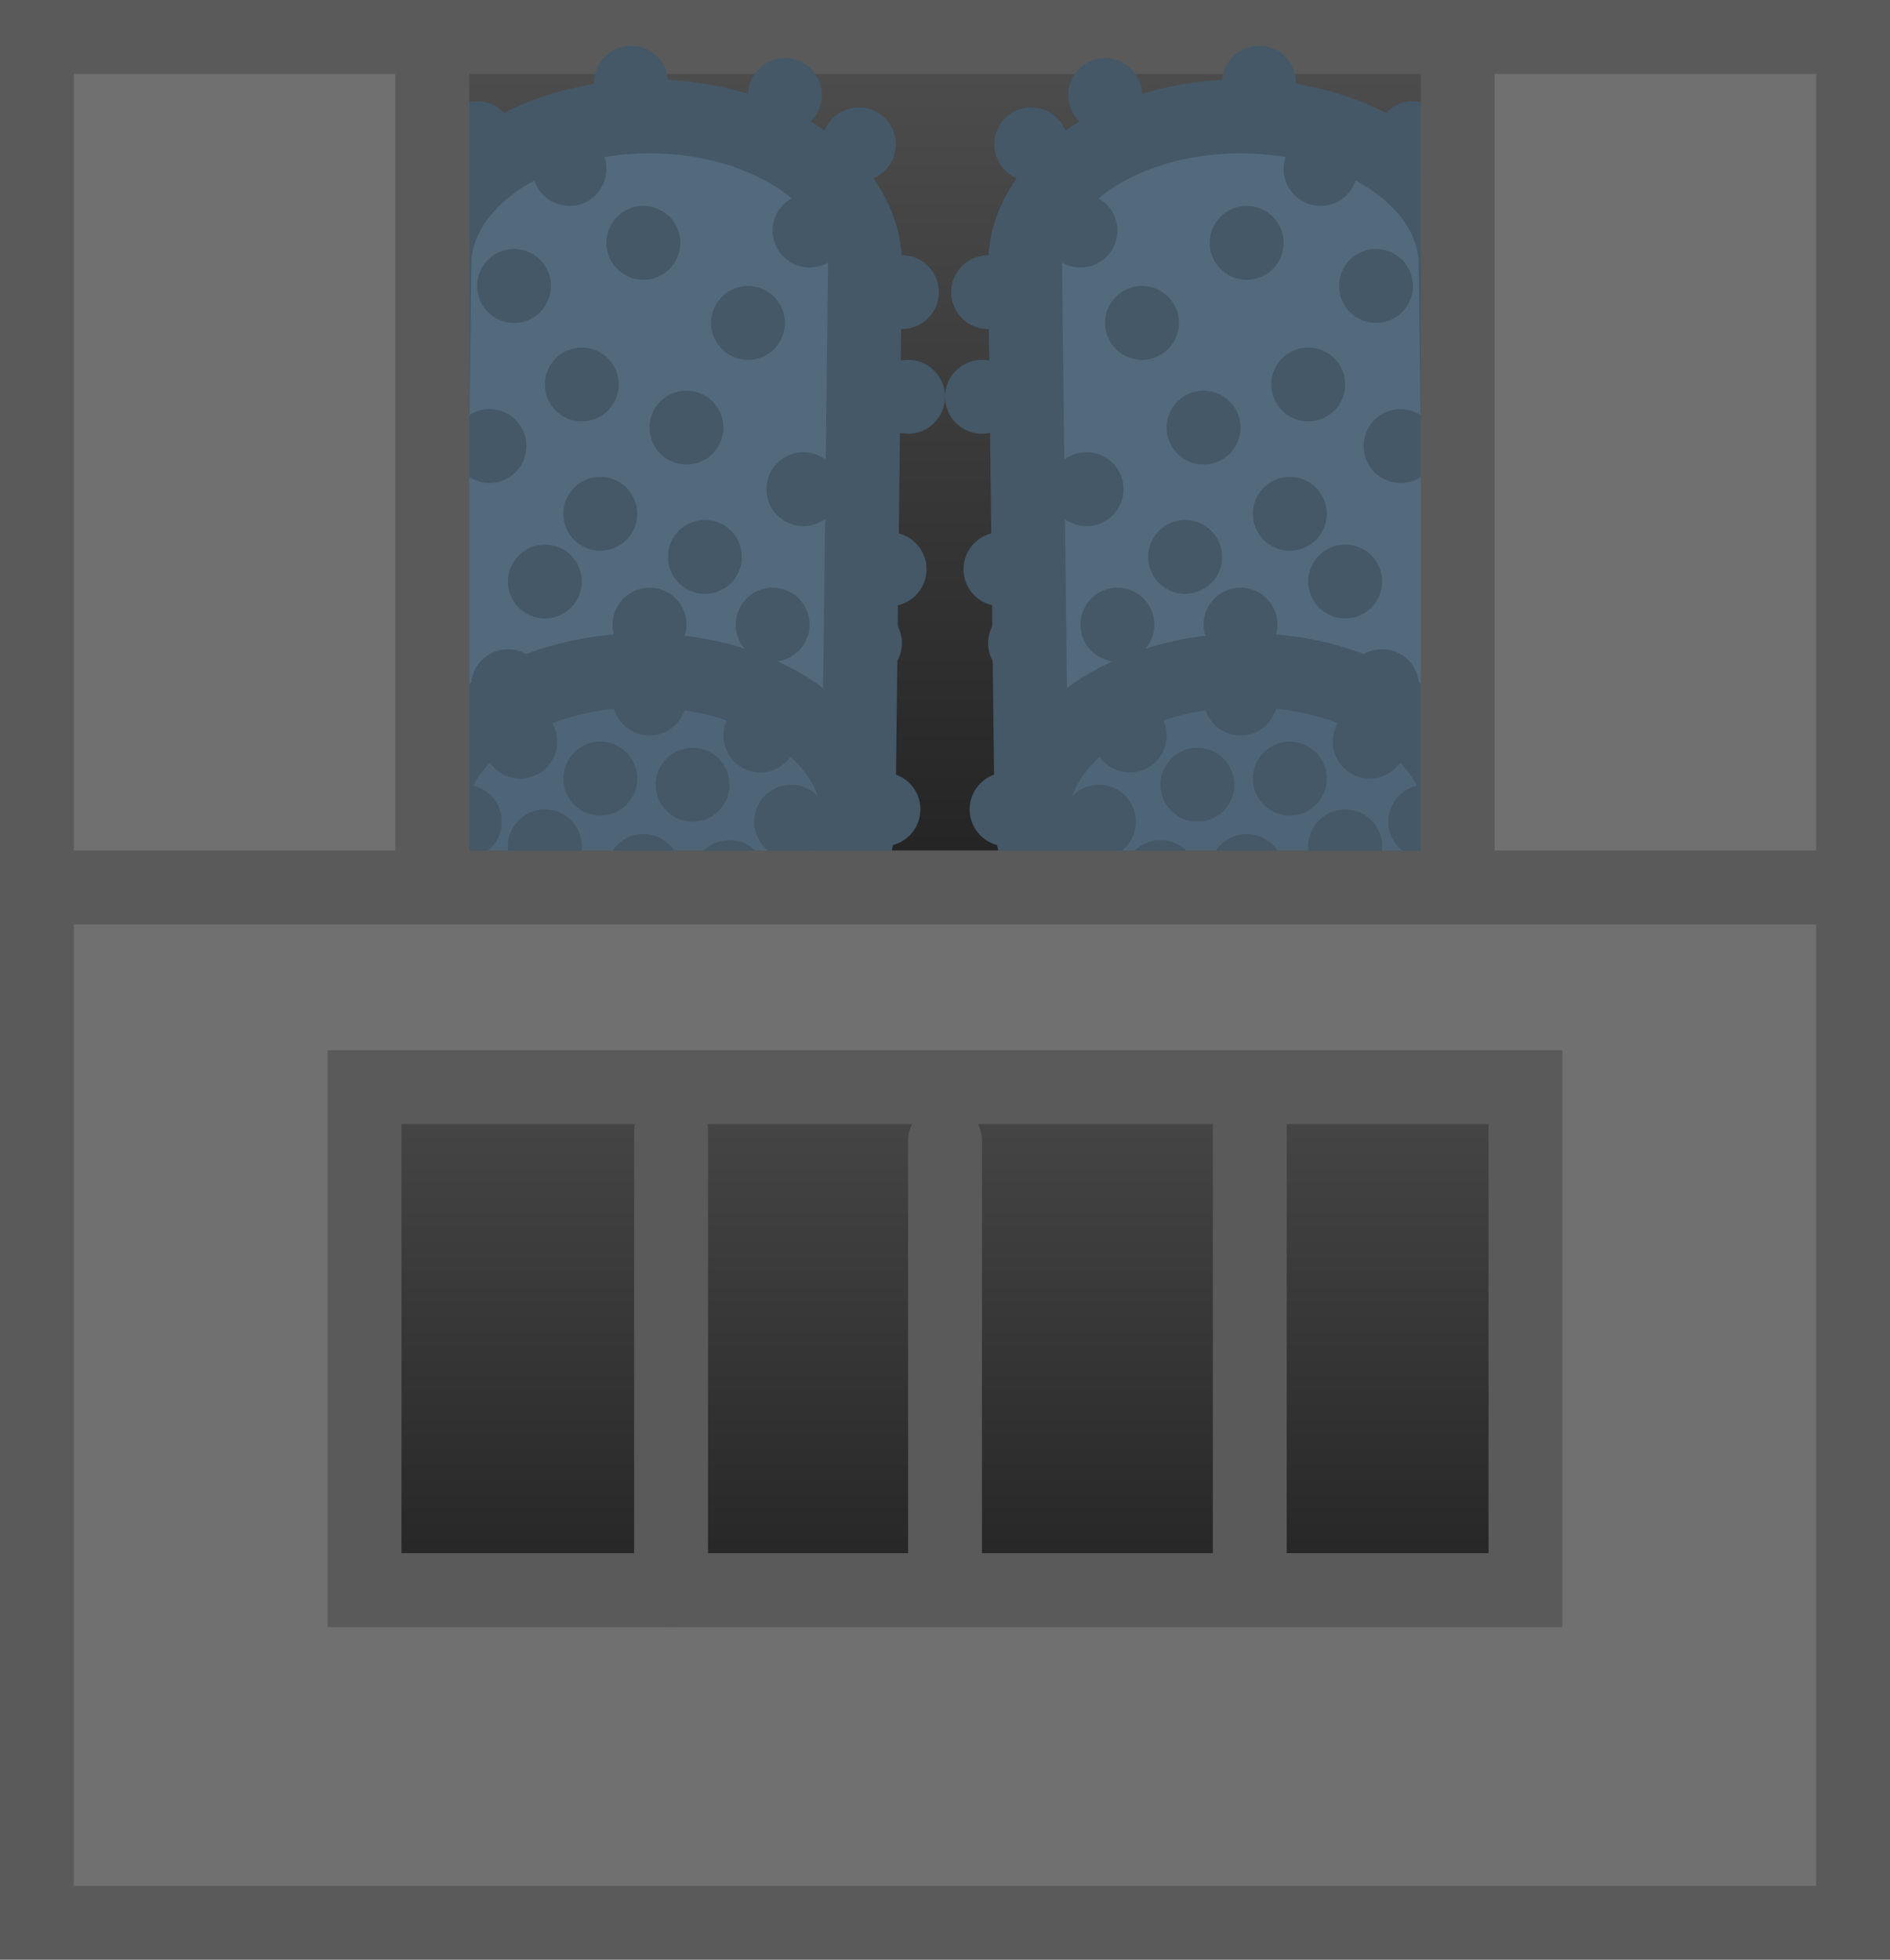<svg version="1.1" xmlns="http://www.w3.org/2000/svg" xmlns:xlink="http://www.w3.org/1999/xlink" width="38.375" height="39.782" viewBox="0,0,38.375,39.782"><defs><linearGradient x1="240" y1="160.32" x2="240" y2="177.586" gradientUnits="userSpaceOnUse" id="color-1"><stop offset="0" stop-color="#4e4e4e"/><stop offset="1" stop-color="#232323"/></linearGradient><linearGradient x1="240" y1="181.638" x2="240" y2="191.849" gradientUnits="userSpaceOnUse" id="color-2"><stop offset="0" stop-color="#474747"/><stop offset="1" stop-color="#252525"/></linearGradient></defs><g transform="translate(-220.812,-159.57)"><g data-paper-data="{&quot;isPaintingLayer&quot;:true}" fill-rule="nonzero" stroke-linejoin="miter" stroke-miterlimit="10" stroke-dasharray="" stroke-dashoffset="0" style="mix-blend-mode: normal"><path d="M221.562,177.586v-17.266h36.875v17.266z" fill="url(#color-1)" stroke="#5a5a5a" stroke-width="1.5" stroke-linecap="butt"/><path d="M238.375,164.944c0,1.663 -1.958,3.012 -4.372,3.012c-2.415,0 -4.372,-1.348 -4.372,-3.012c0,-1.663 1.958,-3.012 4.372,-3.012c2.415,0 4.372,1.348 4.372,3.012z" fill="#526a7c" stroke="#445867" stroke-width="1.5" stroke-linecap="butt"/><path d="M229.631,175.154v-10.21h8.027v10.21z" fill="#526a7c" stroke="none" stroke-width="0" stroke-linecap="butt"/><path d="M238.244,176.187c0,1.663 -1.958,3.012 -4.372,3.012c-2.415,0 -4.372,-1.348 -4.372,-3.012c0,-1.663 1.958,-3.012 4.372,-3.012c2.415,0 4.372,1.348 4.372,3.012z" fill="#4e6577" stroke="#445867" stroke-width="1.5" stroke-linecap="butt"/><path d="M229.631,164.944l-0.131,11.243" fill="none" stroke="#445867" stroke-width="1.5" stroke-linecap="round"/><path d="M238.375,164.944l-0.131,11.243" fill="none" stroke="#445867" stroke-width="1.5" stroke-linecap="round"/><path d="M228,166.125c0,-0.414 0.336,-0.75 0.75,-0.75c0.414,0 0.75,0.336 0.75,0.75c0,0.414 -0.336,0.75 -0.75,0.75c-0.414,0 -0.75,-0.336 -0.75,-0.75z" fill="#445867" stroke="none" stroke-width="0.5" stroke-linecap="butt"/><path d="M230,168.625c0,-0.414 0.336,-0.75 0.75,-0.75c0.414,0 0.75,0.336 0.75,0.75c0,0.414 -0.336,0.75 -0.75,0.75c-0.414,0 -0.75,-0.336 -0.75,-0.75z" fill="#445867" stroke="none" stroke-width="0.5" stroke-linecap="butt"/><path d="M230.5,165.375c0,-0.414 0.336,-0.75 0.75,-0.75c0.414,0 0.75,0.336 0.75,0.75c0,0.414 -0.336,0.75 -0.75,0.75c-0.414,0 -0.75,-0.336 -0.75,-0.75z" fill="#445867" stroke="none" stroke-width="0.5" stroke-linecap="butt"/><path d="M231.625,163c0,-0.414 0.336,-0.75 0.75,-0.75c0.414,0 0.75,0.336 0.75,0.75c0,0.414 -0.336,0.75 -0.75,0.75c-0.414,0 -0.75,-0.336 -0.75,-0.75z" fill="#445867" stroke="none" stroke-width="0.5" stroke-linecap="butt"/><path d="M233.125,164.5c0,-0.414 0.336,-0.75 0.75,-0.75c0.414,0 0.75,0.336 0.75,0.75c0,0.414 -0.336,0.75 -0.75,0.75c-0.414,0 -0.75,-0.336 -0.75,-0.75z" fill="#445867" stroke="none" stroke-width="0.5" stroke-linecap="butt"/><path d="M236.5,164.25c0,-0.414 0.336,-0.75 0.75,-0.75c0.414,0 0.75,0.336 0.75,0.75c0,0.414 -0.336,0.75 -0.75,0.75c-0.414,0 -0.75,-0.336 -0.75,-0.75z" fill="#445867" stroke="none" stroke-width="0.5" stroke-linecap="butt"/><path d="M235.25,166.125c0,-0.414 0.336,-0.75 0.75,-0.75c0.414,0 0.75,0.336 0.75,0.75c0,0.414 -0.336,0.75 -0.75,0.75c-0.414,0 -0.75,-0.336 -0.75,-0.75z" fill="#445867" stroke="none" stroke-width="0.5" stroke-linecap="butt"/><path d="M238.5,167.625c0,-0.414 0.336,-0.75 0.75,-0.75c0.414,0 0.75,0.336 0.75,0.75c0,0.414 -0.336,0.75 -0.75,0.75c-0.414,0 -0.75,-0.336 -0.75,-0.75z" fill="#445867" stroke="none" stroke-width="0.5" stroke-linecap="butt"/><path d="M238.375,165.5c0,-0.414 0.336,-0.75 0.75,-0.75c0.414,0 0.75,0.336 0.75,0.75c0,0.414 -0.336,0.75 -0.75,0.75c-0.414,0 -0.75,-0.336 -0.75,-0.75z" fill="#445867" stroke="none" stroke-width="0.5" stroke-linecap="butt"/><path d="M238.125,171.125c0,-0.414 0.336,-0.75 0.75,-0.75c0.414,0 0.75,0.336 0.75,0.75c0,0.414 -0.336,0.75 -0.75,0.75c-0.414,0 -0.75,-0.336 -0.75,-0.75z" fill="#445867" stroke="none" stroke-width="0.5" stroke-linecap="butt"/><path d="M236.375,169.5c0,-0.414 0.336,-0.75 0.75,-0.75c0.414,0 0.75,0.336 0.75,0.75c0,0.414 -0.336,0.75 -0.75,0.75c-0.414,0 -0.75,-0.336 -0.75,-0.75z" fill="#445867" stroke="none" stroke-width="0.5" stroke-linecap="butt"/><path d="M234,168.25c0,-0.414 0.336,-0.75 0.75,-0.75c0.414,0 0.75,0.336 0.75,0.75c0,0.414 -0.336,0.75 -0.75,0.75c-0.414,0 -0.75,-0.336 -0.75,-0.75z" fill="#445867" stroke="none" stroke-width="0.5" stroke-linecap="butt"/><path d="M231.875,167.375c0,-0.414 0.336,-0.75 0.75,-0.75c0.414,0 0.75,0.336 0.75,0.75c0,0.414 -0.336,0.75 -0.75,0.75c-0.414,0 -0.75,-0.336 -0.75,-0.75z" fill="#445867" stroke="none" stroke-width="0.5" stroke-linecap="butt"/><path d="M228.25,171.25c0,-0.414 0.336,-0.75 0.75,-0.75c0.414,0 0.75,0.336 0.75,0.75c0,0.414 -0.336,0.75 -0.75,0.75c-0.414,0 -0.75,-0.336 -0.75,-0.75z" fill="#445867" stroke="none" stroke-width="0.5" stroke-linecap="butt"/><path d="M227.875,167.875c0,-0.414 0.336,-0.75 0.75,-0.75c0.414,0 0.75,0.336 0.75,0.75c0,0.414 -0.336,0.75 -0.75,0.75c-0.414,0 -0.75,-0.336 -0.75,-0.75z" fill="#445867" stroke="none" stroke-width="0.5" stroke-linecap="butt"/><path d="M228.375,174c0,-0.414 0.336,-0.75 0.75,-0.75c0.414,0 0.75,0.336 0.75,0.75c0,0.414 -0.336,0.75 -0.75,0.75c-0.414,0 -0.75,-0.336 -0.75,-0.75z" fill="#445867" stroke="none" stroke-width="0.5" stroke-linecap="butt"/><path d="M231.125,171.375c0,-0.414 0.336,-0.75 0.75,-0.75c0.414,0 0.75,0.336 0.75,0.75c0,0.414 -0.336,0.75 -0.75,0.75c-0.414,0 -0.75,-0.336 -0.75,-0.75z" fill="#445867" stroke="none" stroke-width="0.5" stroke-linecap="butt"/><path d="M232.25,170c0,-0.414 0.336,-0.75 0.75,-0.75c0.414,0 0.75,0.336 0.75,0.75c0,0.414 -0.336,0.75 -0.75,0.75c-0.414,0 -0.75,-0.336 -0.75,-0.75z" fill="#445867" stroke="none" stroke-width="0.5" stroke-linecap="butt"/><path d="M234.375,170.875c0,-0.414 0.336,-0.75 0.75,-0.75c0.414,0 0.75,0.336 0.75,0.75c0,0.414 -0.336,0.75 -0.75,0.75c-0.414,0 -0.75,-0.336 -0.75,-0.75z" fill="#445867" stroke="none" stroke-width="0.5" stroke-linecap="butt"/><path d="M237.625,172.625c0,-0.414 0.336,-0.75 0.75,-0.75c0.414,0 0.75,0.336 0.75,0.75c0,0.414 -0.336,0.75 -0.75,0.75c-0.414,0 -0.75,-0.336 -0.75,-0.75z" fill="#445867" stroke="none" stroke-width="0.5" stroke-linecap="butt"/><path d="M235.75,172.25c0,-0.414 0.336,-0.75 0.75,-0.75c0.414,0 0.75,0.336 0.75,0.75c0,0.414 -0.336,0.75 -0.75,0.75c-0.414,0 -0.75,-0.336 -0.75,-0.75z" fill="#445867" stroke="none" stroke-width="0.5" stroke-linecap="butt"/><path d="M230.375,173.5c0,-0.414 0.336,-0.75 0.75,-0.75c0.414,0 0.75,0.336 0.75,0.75c0,0.173 -0.058,0.332 -0.156,0.458c0.241,0.125 0.406,0.376 0.406,0.667c0,0.414 -0.336,0.75 -0.75,0.75c-0.414,0 -0.75,-0.336 -0.75,-0.75c0,-0.173 0.058,-0.332 0.156,-0.458c-0.241,-0.125 -0.406,-0.376 -0.406,-0.667z" fill="#445867" stroke="none" stroke-width="0.5" stroke-linecap="butt"/><path d="M233.25,172.25c0,-0.414 0.336,-0.75 0.75,-0.75c0.414,0 0.75,0.336 0.75,0.75c0,0.414 -0.336,0.75 -0.75,0.75c-0.414,0 -0.75,-0.336 -0.75,-0.75zM233.25,173.75c0,-0.414 0.336,-0.75 0.75,-0.75c0.414,0 0.75,0.336 0.75,0.75c0,0.414 -0.336,0.75 -0.75,0.75c-0.414,0 -0.75,-0.336 -0.75,-0.75z" fill="#445867" stroke="none" stroke-width="0.5" stroke-linecap="butt"/><path d="M235.5,174.5c0,-0.414 0.336,-0.75 0.75,-0.75c0.414,0 0.75,0.336 0.75,0.75c0,0.414 -0.336,0.75 -0.75,0.75c-0.414,0 -0.75,-0.336 -0.75,-0.75z" fill="#445867" stroke="none" stroke-width="0.5" stroke-linecap="butt"/><path d="M234.875,177.375c0,-0.414 0.336,-0.75 0.75,-0.75c0.414,0 0.75,0.336 0.75,0.75c0,0.414 -0.336,0.75 -0.75,0.75c-0.414,0 -0.75,-0.336 -0.75,-0.75z" fill="#445867" stroke="none" stroke-width="0.5" stroke-linecap="butt"/><path d="M234.125,175.5c0,-0.414 0.336,-0.75 0.75,-0.75c0.414,0 0.75,0.336 0.75,0.75c0,0.414 -0.336,0.75 -0.75,0.75c-0.414,0 -0.75,-0.336 -0.75,-0.75z" fill="#445867" stroke="none" stroke-width="0.5" stroke-linecap="butt"/><path d="M231.125,176.75c0,-0.414 0.336,-0.75 0.75,-0.75c0.414,0 0.75,0.336 0.75,0.75c0,0.414 -0.336,0.75 -0.75,0.75c-0.414,0 -0.75,-0.336 -0.75,-0.75z" fill="#445867" stroke="none" stroke-width="0.5" stroke-linecap="butt"/><path d="M232.25,175.375c0,-0.414 0.336,-0.75 0.75,-0.75c0.414,0 0.75,0.336 0.75,0.75c0,0.414 -0.336,0.75 -0.75,0.75c-0.414,0 -0.75,-0.336 -0.75,-0.75z" fill="#445867" stroke="none" stroke-width="0.5" stroke-linecap="butt"/><path d="M233.125,177.25c0,-0.414 0.336,-0.75 0.75,-0.75c0.414,0 0.75,0.336 0.75,0.75c0,0.414 -0.336,0.75 -0.75,0.75c-0.414,0 -0.75,-0.336 -0.75,-0.75z" fill="#445867" stroke="none" stroke-width="0.5" stroke-linecap="butt"/><path d="M236.125,176.25c0,-0.414 0.336,-0.75 0.75,-0.75c0.414,0 0.75,0.336 0.75,0.75c0,0.414 -0.336,0.75 -0.75,0.75c-0.414,0 -0.75,-0.336 -0.75,-0.75z" fill="#445867" stroke="none" stroke-width="0.5" stroke-linecap="butt"/><path d="M229.5,176.25c0,-0.414 0.336,-0.75 0.75,-0.75c0.414,0 0.75,0.336 0.75,0.75c0,0.414 -0.336,0.75 -0.75,0.75c-0.414,0 -0.75,-0.336 -0.75,-0.75z" fill="#445867" stroke="none" stroke-width="0.5" stroke-linecap="butt"/><path d="M228.375,177.25c0,-0.414 0.336,-0.75 0.75,-0.75c0.414,0 0.75,0.336 0.75,0.75c0,0.414 -0.336,0.75 -0.75,0.75c-0.414,0 -0.75,-0.336 -0.75,-0.75z" fill="#445867" stroke="none" stroke-width="0.5" stroke-linecap="butt"/><path d="M230.125,178.75c0,-0.414 0.336,-0.75 0.75,-0.75c0.414,0 0.75,0.336 0.75,0.75c0,0.414 -0.336,0.75 -0.75,0.75c-0.414,0 -0.75,-0.336 -0.75,-0.75z" fill="#445867" stroke="none" stroke-width="0.5" stroke-linecap="butt"/><path d="M234.875,179.25c0,-0.414 0.336,-0.75 0.75,-0.75c0.414,0 0.75,0.336 0.75,0.75c0,0.414 -0.336,0.75 -0.75,0.75c-0.414,0 -0.75,-0.336 -0.75,-0.75z" fill="#445867" stroke="none" stroke-width="0.5" stroke-linecap="butt"/><path d="M237.375,178c0,-0.414 0.336,-0.75 0.75,-0.75c0.414,0 0.75,0.336 0.75,0.75c0,0.414 -0.336,0.75 -0.75,0.75c-0.414,0 -0.75,-0.336 -0.75,-0.75z" fill="#445867" stroke="none" stroke-width="0.5" stroke-linecap="butt"/><path d="M238,176c0,-0.414 0.336,-0.75 0.75,-0.75c0.414,0 0.75,0.336 0.75,0.75c0,0.414 -0.336,0.75 -0.75,0.75c-0.414,0 -0.75,-0.336 -0.75,-0.75z" fill="#445867" stroke="none" stroke-width="0.5" stroke-linecap="butt"/><path d="M237.5,162.5c0,-0.414 0.336,-0.75 0.75,-0.75c0.414,0 0.75,0.336 0.75,0.75c0,0.414 -0.336,0.75 -0.75,0.75c-0.414,0 -0.75,-0.336 -0.75,-0.75z" fill="#445867" stroke="none" stroke-width="0.5" stroke-linecap="butt"/><path d="M232.875,161.25c0,-0.414 0.336,-0.75 0.75,-0.75c0.414,0 0.75,0.336 0.75,0.75c0,0.414 -0.336,0.75 -0.75,0.75c-0.414,0 -0.75,-0.336 -0.75,-0.75z" fill="#445867" stroke="none" stroke-width="0.5" stroke-linecap="butt"/><path d="M228.75,163.875c0,-0.414 0.336,-0.75 0.75,-0.75c0.414,0 0.75,0.336 0.75,0.75c0,0.414 -0.336,0.75 -0.75,0.75c-0.414,0 -0.75,-0.336 -0.75,-0.75z" fill="#445867" stroke="none" stroke-width="0.5" stroke-linecap="butt"/><path d="M229.75,162.375c0,-0.414 0.336,-0.75 0.75,-0.75c0.414,0 0.75,0.336 0.75,0.75c0,0.414 -0.336,0.75 -0.75,0.75c-0.414,0 -0.75,-0.336 -0.75,-0.75z" fill="#445867" stroke="none" stroke-width="0.5" stroke-linecap="butt"/><path d="M236,161.5c0,-0.414 0.336,-0.75 0.75,-0.75c0.414,0 0.75,0.336 0.75,0.75c0,0.414 -0.336,0.75 -0.75,0.75c-0.414,0 -0.75,-0.336 -0.75,-0.75z" fill="#445867" stroke="none" stroke-width="0.5" stroke-linecap="butt"/><path d="M245.997,161.932c2.415,0 4.372,1.348 4.372,3.012c0,1.663 -1.958,3.012 -4.372,3.012c-2.415,0 -4.372,-1.348 -4.372,-3.012c0,-1.663 1.958,-3.012 4.372,-3.012z" data-paper-data="{&quot;index&quot;:null}" fill="#526a7c" stroke="#445867" stroke-width="1.5" stroke-linecap="butt"/><path d="M242.343,175.154v-10.21h8.027v10.21z" data-paper-data="{&quot;index&quot;:null}" fill="#526a7c" stroke="none" stroke-width="0" stroke-linecap="butt"/><path d="M246.128,173.175c2.415,0 4.372,1.348 4.372,3.012c0,1.663 -1.958,3.012 -4.372,3.012c-2.415,0 -4.372,-1.348 -4.372,-3.012c0,-1.663 1.958,-3.012 4.372,-3.012z" data-paper-data="{&quot;index&quot;:null}" fill="#4e6577" stroke="#445867" stroke-width="1.5" stroke-linecap="butt"/><path d="M250.5,176.187l-0.131,-11.243" data-paper-data="{&quot;index&quot;:null}" fill="none" stroke="#445867" stroke-width="1.5" stroke-linecap="round"/><path d="M241.756,176.187l-0.131,-11.243" data-paper-data="{&quot;index&quot;:null}" fill="none" stroke="#445867" stroke-width="1.5" stroke-linecap="round"/><path d="M251.25,166.875c-0.414,0 -0.75,-0.336 -0.75,-0.75c0,-0.414 0.336,-0.75 0.75,-0.75c0.414,0 0.75,0.336 0.75,0.75c0,0.414 -0.336,0.75 -0.75,0.75z" data-paper-data="{&quot;index&quot;:null}" fill="#445867" stroke="none" stroke-width="0.5" stroke-linecap="butt"/><path d="M249.25,169.375c-0.414,0 -0.75,-0.336 -0.75,-0.75c0,-0.414 0.336,-0.75 0.75,-0.75c0.414,0 0.75,0.336 0.75,0.75c0,0.414 -0.336,0.75 -0.75,0.75z" data-paper-data="{&quot;index&quot;:null}" fill="#445867" stroke="none" stroke-width="0.5" stroke-linecap="butt"/><path d="M248.75,166.125c-0.414,0 -0.75,-0.336 -0.75,-0.75c0,-0.414 0.336,-0.75 0.75,-0.75c0.414,0 0.75,0.336 0.75,0.75c0,0.414 -0.336,0.75 -0.75,0.75z" data-paper-data="{&quot;index&quot;:null}" fill="#445867" stroke="none" stroke-width="0.5" stroke-linecap="butt"/><path d="M247.625,163.75c-0.414,0 -0.75,-0.336 -0.75,-0.75c0,-0.414 0.336,-0.75 0.75,-0.75c0.414,0 0.75,0.336 0.75,0.75c0,0.414 -0.336,0.75 -0.75,0.75z" data-paper-data="{&quot;index&quot;:null}" fill="#445867" stroke="none" stroke-width="0.5" stroke-linecap="butt"/><path d="M246.125,165.25c-0.414,0 -0.75,-0.336 -0.75,-0.75c0,-0.414 0.336,-0.75 0.75,-0.75c0.414,0 0.75,0.336 0.75,0.75c0,0.414 -0.336,0.75 -0.75,0.75z" data-paper-data="{&quot;index&quot;:null}" fill="#445867" stroke="none" stroke-width="0.5" stroke-linecap="butt"/><path d="M242.75,165c-0.414,0 -0.75,-0.336 -0.75,-0.75c0,-0.414 0.336,-0.75 0.75,-0.75c0.414,0 0.75,0.336 0.75,0.75c0,0.414 -0.336,0.75 -0.75,0.75z" data-paper-data="{&quot;index&quot;:null}" fill="#445867" stroke="none" stroke-width="0.5" stroke-linecap="butt"/><path d="M244,166.875c-0.414,0 -0.75,-0.336 -0.75,-0.75c0,-0.414 0.336,-0.75 0.75,-0.75c0.414,0 0.75,0.336 0.75,0.75c0,0.414 -0.336,0.75 -0.75,0.75z" data-paper-data="{&quot;index&quot;:null}" fill="#445867" stroke="none" stroke-width="0.5" stroke-linecap="butt"/><path d="M240.75,168.375c-0.414,0 -0.75,-0.336 -0.75,-0.75c0,-0.414 0.336,-0.75 0.75,-0.75c0.414,0 0.75,0.336 0.75,0.75c0,0.414 -0.336,0.75 -0.75,0.75z" data-paper-data="{&quot;index&quot;:null}" fill="#445867" stroke="none" stroke-width="0.5" stroke-linecap="butt"/><path d="M240.875,166.25c-0.414,0 -0.75,-0.336 -0.75,-0.75c0,-0.414 0.336,-0.75 0.75,-0.75c0.414,0 0.75,0.336 0.75,0.75c0,0.414 -0.336,0.75 -0.75,0.75z" data-paper-data="{&quot;index&quot;:null}" fill="#445867" stroke="none" stroke-width="0.5" stroke-linecap="butt"/><path d="M241.125,171.875c-0.414,0 -0.75,-0.336 -0.75,-0.75c0,-0.414 0.336,-0.75 0.75,-0.75c0.414,0 0.75,0.336 0.75,0.75c0,0.414 -0.336,0.75 -0.75,0.75z" data-paper-data="{&quot;index&quot;:null}" fill="#445867" stroke="none" stroke-width="0.5" stroke-linecap="butt"/><path d="M242.875,170.25c-0.414,0 -0.75,-0.336 -0.75,-0.75c0,-0.414 0.336,-0.75 0.75,-0.75c0.414,0 0.75,0.336 0.75,0.75c0,0.414 -0.336,0.75 -0.75,0.75z" data-paper-data="{&quot;index&quot;:null}" fill="#445867" stroke="none" stroke-width="0.5" stroke-linecap="butt"/><path d="M245.25,169c-0.414,0 -0.75,-0.336 -0.75,-0.75c0,-0.414 0.336,-0.75 0.75,-0.75c0.414,0 0.75,0.336 0.75,0.75c0,0.414 -0.336,0.75 -0.75,0.75z" data-paper-data="{&quot;index&quot;:null}" fill="#445867" stroke="none" stroke-width="0.5" stroke-linecap="butt"/><path d="M247.375,168.125c-0.414,0 -0.75,-0.336 -0.75,-0.75c0,-0.414 0.336,-0.75 0.75,-0.75c0.414,0 0.75,0.336 0.75,0.75c0,0.414 -0.336,0.75 -0.75,0.75z" data-paper-data="{&quot;index&quot;:null}" fill="#445867" stroke="none" stroke-width="0.5" stroke-linecap="butt"/><path d="M251,172c-0.414,0 -0.75,-0.336 -0.75,-0.75c0,-0.414 0.336,-0.75 0.75,-0.75c0.414,0 0.75,0.336 0.75,0.75c0,0.414 -0.336,0.75 -0.75,0.75z" data-paper-data="{&quot;index&quot;:null}" fill="#445867" stroke="none" stroke-width="0.5" stroke-linecap="butt"/><path d="M251.375,168.625c-0.414,0 -0.75,-0.336 -0.75,-0.75c0,-0.414 0.336,-0.75 0.75,-0.75c0.414,0 0.75,0.336 0.75,0.75c0,0.414 -0.336,0.75 -0.75,0.75z" data-paper-data="{&quot;index&quot;:null}" fill="#445867" stroke="none" stroke-width="0.5" stroke-linecap="butt"/><path d="M250.875,174.75c-0.414,0 -0.75,-0.336 -0.75,-0.75c0,-0.414 0.336,-0.75 0.75,-0.75c0.414,0 0.75,0.336 0.75,0.75c0,0.414 -0.336,0.75 -0.75,0.75z" data-paper-data="{&quot;index&quot;:null}" fill="#445867" stroke="none" stroke-width="0.5" stroke-linecap="butt"/><path d="M248.125,172.125c-0.414,0 -0.75,-0.336 -0.75,-0.75c0,-0.414 0.336,-0.75 0.75,-0.75c0.414,0 0.75,0.336 0.75,0.75c0,0.414 -0.336,0.75 -0.75,0.75z" data-paper-data="{&quot;index&quot;:null}" fill="#445867" stroke="none" stroke-width="0.5" stroke-linecap="butt"/><path d="M247,170.75c-0.414,0 -0.75,-0.336 -0.75,-0.75c0,-0.414 0.336,-0.75 0.75,-0.75c0.414,0 0.75,0.336 0.75,0.75c0,0.414 -0.336,0.75 -0.75,0.75z" data-paper-data="{&quot;index&quot;:null}" fill="#445867" stroke="none" stroke-width="0.5" stroke-linecap="butt"/><path d="M244.875,171.625c-0.414,0 -0.75,-0.336 -0.75,-0.75c0,-0.414 0.336,-0.75 0.75,-0.75c0.414,0 0.75,0.336 0.75,0.75c0,0.414 -0.336,0.75 -0.75,0.75z" data-paper-data="{&quot;index&quot;:null}" fill="#445867" stroke="none" stroke-width="0.5" stroke-linecap="butt"/><path d="M241.625,173.375c-0.414,0 -0.75,-0.336 -0.75,-0.75c0,-0.414 0.336,-0.75 0.75,-0.75c0.414,0 0.75,0.336 0.75,0.75c0,0.414 -0.336,0.75 -0.75,0.75z" data-paper-data="{&quot;index&quot;:null}" fill="#445867" stroke="none" stroke-width="0.5" stroke-linecap="butt"/><path d="M243.5,173c-0.414,0 -0.75,-0.336 -0.75,-0.75c0,-0.414 0.336,-0.75 0.75,-0.75c0.414,0 0.75,0.336 0.75,0.75c0,0.414 -0.336,0.75 -0.75,0.75z" data-paper-data="{&quot;index&quot;:null}" fill="#445867" stroke="none" stroke-width="0.5" stroke-linecap="butt"/><path d="M249.219,174.167c0.098,0.127 0.156,0.286 0.156,0.458c0,0.414 -0.336,0.75 -0.75,0.75c-0.414,0 -0.75,-0.336 -0.75,-0.75c0,-0.29 0.165,-0.542 0.406,-0.667c-0.098,-0.127 -0.156,-0.286 -0.156,-0.458c0,-0.414 0.336,-0.75 0.75,-0.75c0.414,0 0.75,0.336 0.75,0.75c0,0.29 -0.165,0.542 -0.406,0.667z" data-paper-data="{&quot;index&quot;:null}" fill="#445867" stroke="none" stroke-width="0.5" stroke-linecap="butt"/><path d="M246,173c-0.414,0 -0.75,-0.336 -0.75,-0.75c0,-0.414 0.336,-0.75 0.75,-0.75c0.414,0 0.75,0.336 0.75,0.75c0,0.414 -0.336,0.75 -0.75,0.75zM246,174.5c-0.414,0 -0.75,-0.336 -0.75,-0.75c0,-0.414 0.336,-0.75 0.75,-0.75c0.414,0 0.75,0.336 0.75,0.75c0,0.414 -0.336,0.75 -0.75,0.75z" data-paper-data="{&quot;index&quot;:null}" fill="#445867" stroke="none" stroke-width="0.5" stroke-linecap="butt"/><path d="M243.75,175.25c-0.414,0 -0.75,-0.336 -0.75,-0.75c0,-0.414 0.336,-0.75 0.75,-0.75c0.414,0 0.75,0.336 0.75,0.75c0,0.414 -0.336,0.75 -0.75,0.75z" data-paper-data="{&quot;index&quot;:null}" fill="#445867" stroke="none" stroke-width="0.5" stroke-linecap="butt"/><path d="M244.375,178.125c-0.414,0 -0.75,-0.336 -0.75,-0.75c0,-0.414 0.336,-0.75 0.75,-0.75c0.414,0 0.75,0.336 0.75,0.75c0,0.414 -0.336,0.75 -0.75,0.75z" data-paper-data="{&quot;index&quot;:null}" fill="#445867" stroke="none" stroke-width="0.5" stroke-linecap="butt"/><path d="M245.125,176.25c-0.414,0 -0.75,-0.336 -0.75,-0.75c0,-0.414 0.336,-0.75 0.75,-0.75c0.414,0 0.75,0.336 0.75,0.75c0,0.414 -0.336,0.75 -0.75,0.75z" data-paper-data="{&quot;index&quot;:null}" fill="#445867" stroke="none" stroke-width="0.5" stroke-linecap="butt"/><path d="M248.125,177.5c-0.414,0 -0.75,-0.336 -0.75,-0.75c0,-0.414 0.336,-0.75 0.75,-0.75c0.414,0 0.75,0.336 0.75,0.75c0,0.414 -0.336,0.75 -0.75,0.75z" data-paper-data="{&quot;index&quot;:null}" fill="#445867" stroke="none" stroke-width="0.5" stroke-linecap="butt"/><path d="M247,176.125c-0.414,0 -0.75,-0.336 -0.75,-0.75c0,-0.414 0.336,-0.75 0.75,-0.75c0.414,0 0.75,0.336 0.75,0.75c0,0.414 -0.336,0.75 -0.75,0.75z" data-paper-data="{&quot;index&quot;:null}" fill="#445867" stroke="none" stroke-width="0.5" stroke-linecap="butt"/><path d="M246.125,178c-0.414,0 -0.75,-0.336 -0.75,-0.75c0,-0.414 0.336,-0.75 0.75,-0.75c0.414,0 0.75,0.336 0.75,0.75c0,0.414 -0.336,0.75 -0.75,0.75z" data-paper-data="{&quot;index&quot;:null}" fill="#445867" stroke="none" stroke-width="0.5" stroke-linecap="butt"/><path d="M243.125,177c-0.414,0 -0.75,-0.336 -0.75,-0.75c0,-0.414 0.336,-0.75 0.75,-0.75c0.414,0 0.75,0.336 0.75,0.75c0,0.414 -0.336,0.75 -0.75,0.75z" data-paper-data="{&quot;index&quot;:null}" fill="#445867" stroke="none" stroke-width="0.5" stroke-linecap="butt"/><path d="M249.75,177c-0.414,0 -0.75,-0.336 -0.75,-0.75c0,-0.414 0.336,-0.75 0.75,-0.75c0.414,0 0.75,0.336 0.75,0.75c0,0.414 -0.336,0.75 -0.75,0.75z" data-paper-data="{&quot;index&quot;:null}" fill="#445867" stroke="none" stroke-width="0.5" stroke-linecap="butt"/><path d="M250.875,178c-0.414,0 -0.75,-0.336 -0.75,-0.75c0,-0.414 0.336,-0.75 0.75,-0.75c0.414,0 0.75,0.336 0.75,0.75c0,0.414 -0.336,0.75 -0.75,0.75z" data-paper-data="{&quot;index&quot;:null}" fill="#445867" stroke="none" stroke-width="0.5" stroke-linecap="butt"/><path d="M249.125,179.5c-0.414,0 -0.75,-0.336 -0.75,-0.75c0,-0.414 0.336,-0.75 0.75,-0.75c0.414,0 0.75,0.336 0.75,0.75c0,0.414 -0.336,0.75 -0.75,0.75z" data-paper-data="{&quot;index&quot;:null}" fill="#445867" stroke="none" stroke-width="0.5" stroke-linecap="butt"/><path d="M244.375,180c-0.414,0 -0.75,-0.336 -0.75,-0.75c0,-0.414 0.336,-0.75 0.75,-0.75c0.414,0 0.75,0.336 0.75,0.75c0,0.414 -0.336,0.75 -0.75,0.75z" data-paper-data="{&quot;index&quot;:null}" fill="#445867" stroke="none" stroke-width="0.5" stroke-linecap="butt"/><path d="M241.875,178.75c-0.414,0 -0.75,-0.336 -0.75,-0.75c0,-0.414 0.336,-0.75 0.75,-0.75c0.414,0 0.75,0.336 0.75,0.75c0,0.414 -0.336,0.75 -0.75,0.75z" data-paper-data="{&quot;index&quot;:null}" fill="#445867" stroke="none" stroke-width="0.5" stroke-linecap="butt"/><path d="M241.25,176.75c-0.414,0 -0.75,-0.336 -0.75,-0.75c0,-0.414 0.336,-0.75 0.75,-0.75c0.414,0 0.75,0.336 0.75,0.75c0,0.414 -0.336,0.75 -0.75,0.75z" data-paper-data="{&quot;index&quot;:null}" fill="#445867" stroke="none" stroke-width="0.5" stroke-linecap="butt"/><path d="M241.75,163.25c-0.414,0 -0.75,-0.336 -0.75,-0.75c0,-0.414 0.336,-0.75 0.75,-0.75c0.414,0 0.75,0.336 0.75,0.75c0,0.414 -0.336,0.75 -0.75,0.75z" data-paper-data="{&quot;index&quot;:null}" fill="#445867" stroke="none" stroke-width="0.5" stroke-linecap="butt"/><path d="M246.375,162c-0.414,0 -0.75,-0.336 -0.75,-0.75c0,-0.414 0.336,-0.75 0.75,-0.75c0.414,0 0.75,0.336 0.75,0.75c0,0.414 -0.336,0.75 -0.75,0.75z" data-paper-data="{&quot;index&quot;:null}" fill="#445867" stroke="none" stroke-width="0.5" stroke-linecap="butt"/><path d="M250.5,164.625c-0.414,0 -0.75,-0.336 -0.75,-0.75c0,-0.414 0.336,-0.75 0.75,-0.75c0.414,0 0.75,0.336 0.75,0.75c0,0.414 -0.336,0.75 -0.75,0.75z" data-paper-data="{&quot;index&quot;:null}" fill="#445867" stroke="none" stroke-width="0.5" stroke-linecap="butt"/><path d="M249.5,163.125c-0.414,0 -0.75,-0.336 -0.75,-0.75c0,-0.414 0.336,-0.75 0.75,-0.75c0.414,0 0.75,0.336 0.75,0.75c0,0.414 -0.336,0.75 -0.75,0.75z" data-paper-data="{&quot;index&quot;:null}" fill="#445867" stroke="none" stroke-width="0.5" stroke-linecap="butt"/><path d="M243.25,162.25c-0.414,0 -0.75,-0.336 -0.75,-0.75c0,-0.414 0.336,-0.75 0.75,-0.75c0.414,0 0.75,0.336 0.75,0.75c0,0.414 -0.336,0.75 -0.75,0.75z" data-paper-data="{&quot;index&quot;:null}" fill="#445867" stroke="none" stroke-width="0.5" stroke-linecap="butt"/><path d="M221.562,177.586v-17.266h8.027v17.266z" fill="#707070" stroke="#5a5a5a" stroke-width="1.5" stroke-linecap="butt"/><path d="M250.411,177.586v-17.266h8.027v17.266z" fill="#707070" stroke="#5a5a5a" stroke-width="1.5" stroke-linecap="butt"/><path d="M221.562,198.602v-21.016h36.875v21.016z" fill="#707070" stroke="#5a5a5a" stroke-width="1.5" stroke-linecap="butt"/><path d="M228.214,191.849v-10.21h23.571v10.21z" fill="url(#color-2)" stroke="#5a5a5a" stroke-width="1.5" stroke-linecap="butt"/><path d="M240,182.726v9.014" fill="none" stroke="#5a5a5a" stroke-width="1.5" stroke-linecap="round"/><path d="M246.188,182.411v9.332" fill="none" stroke="#5a5a5a" stroke-width="1.5" stroke-linecap="round"/><path d="M234.438,182.517v9.332" fill="none" stroke="#5a5a5a" stroke-width="1.5" stroke-linecap="round"/></g></g></svg>